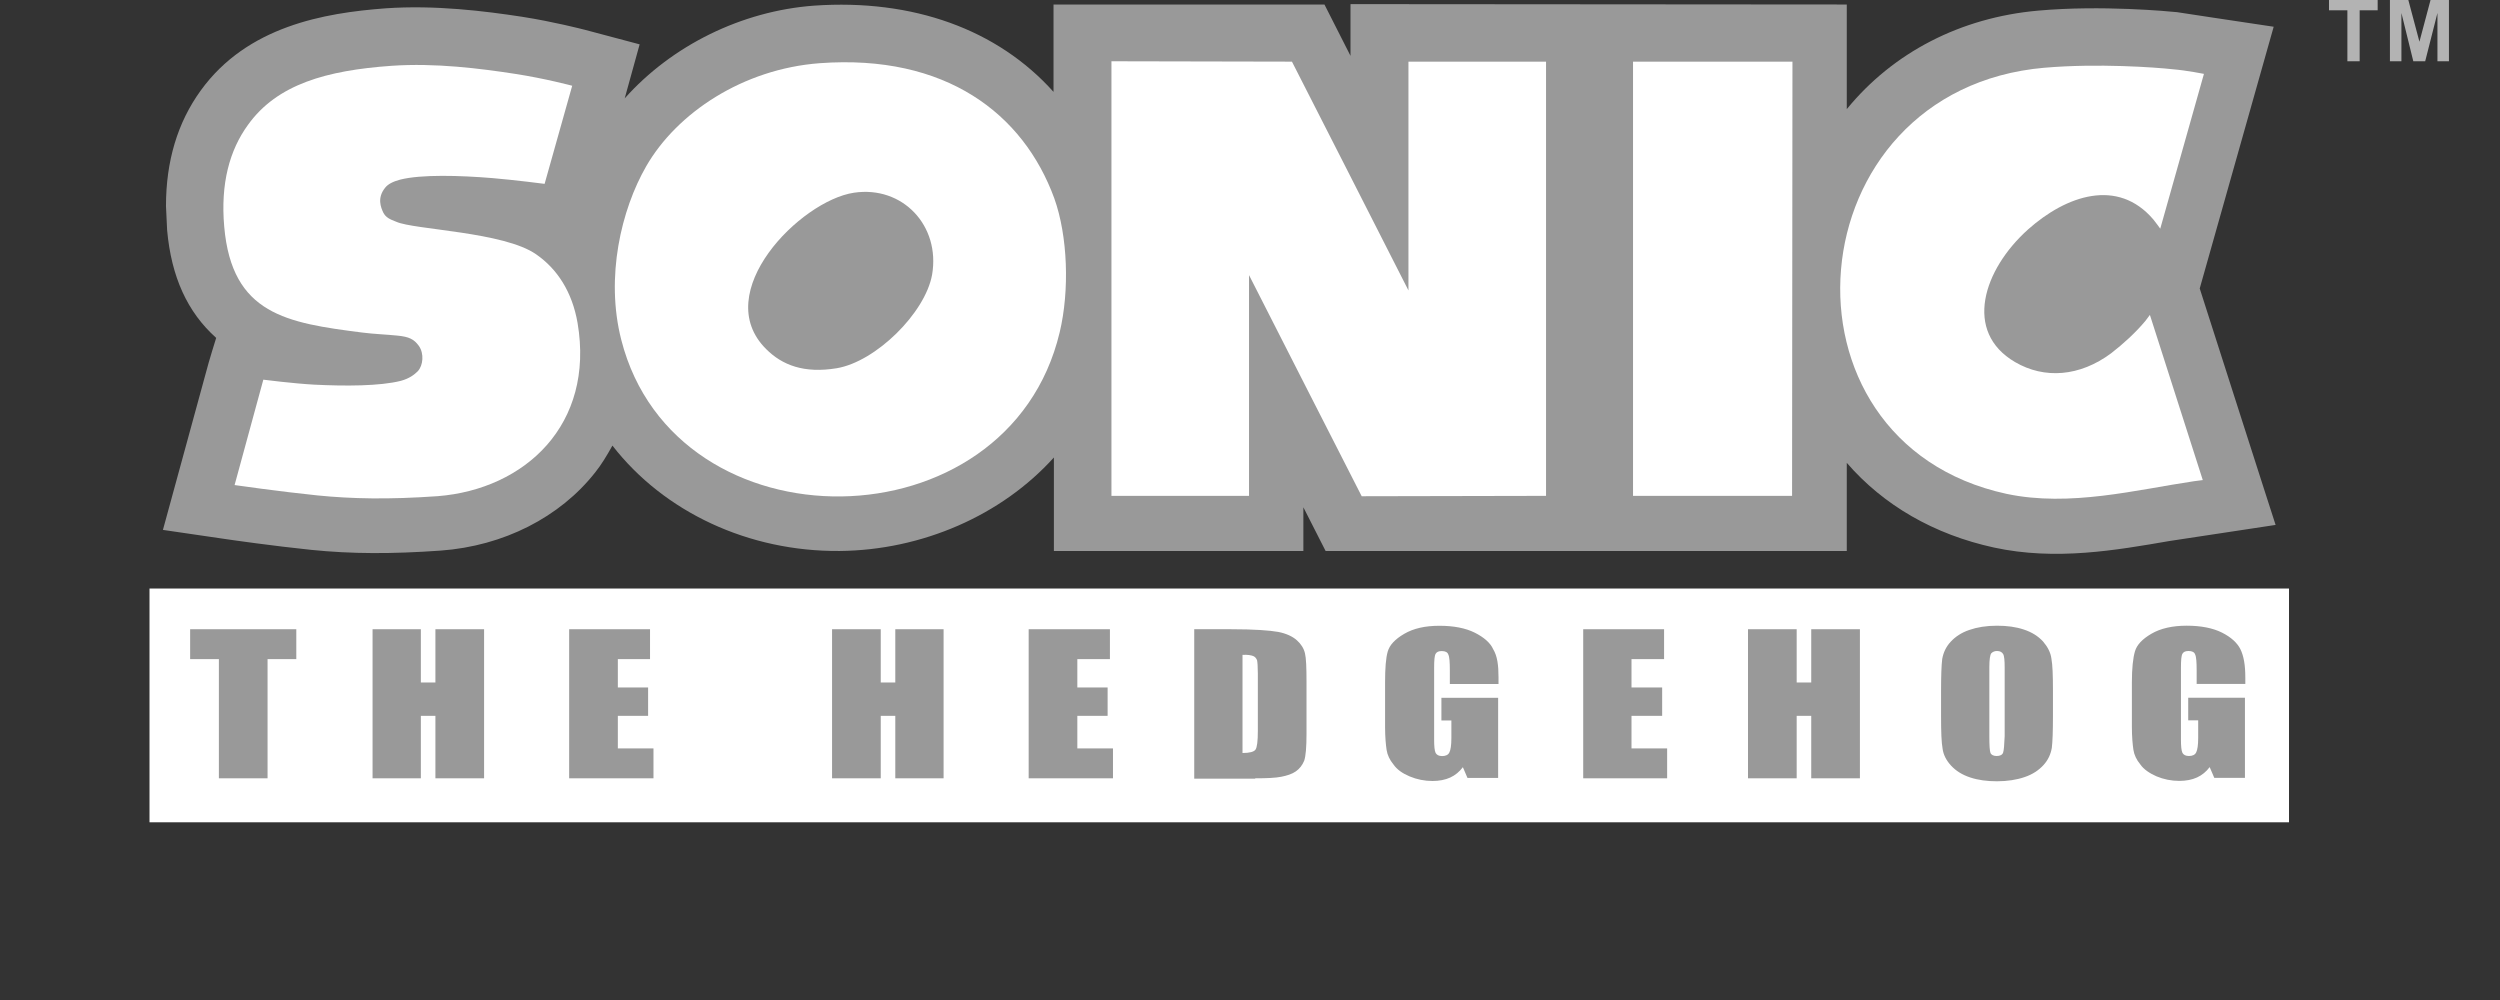 <?xml version="1.0" encoding="UTF-8" standalone="no"?>
<!-- Created with Inkscape (http://www.inkscape.org/) -->

<svg
   xmlns:dc="http://purl.org/dc/elements/1.1/"
   xmlns:cc="http://creativecommons.org/ns#"
   xmlns:rdf="http://www.w3.org/1999/02/22-rdf-syntax-ns#"
   xmlns:svg="http://www.w3.org/2000/svg"
   xmlns="http://www.w3.org/2000/svg"
   xmlns:sodipodi="http://sodipodi.sourceforge.net/DTD/sodipodi-0.dtd"
   xmlns:inkscape="http://www.inkscape.org/namespaces/inkscape"
   version="1.1"
   id="svg2"
   xml:space="preserve"
   width="500"
   height="200"
   viewBox="0 0 500 200"
   sodipodi:docname="sonic_.svg"
   inkscape:version="0.92.5 (2060ec1f9f, 2020-04-08)"><rect x="0" y="0" width="500" height="200" fill="#333333" stroke="none"/><defs
     id="defs6"><clipPath
   clipPathUnits="userSpaceOnUse"
   id="clipPath18"><path
     d="M 0,396.85 H 595.28 V 0 H 0 Z"
     id="path16"
     inkscape:connector-curvature="0" /></clipPath><clipPath
   clipPathUnits="userSpaceOnUse"
   id="clipPath34"><path
     d="m 175.135,266.175 c 0,0 -9.999,-16.667 -40.167,-28 v 0 l -4.916,-12.75 -5.334,0.083 c 0,0 -5.749,-10.584 -37.416,-24.833 v 0 h 33.083 c 0,-1 -14.388,-46.875 -33.756,-65.5 v 0 c 0,0 59.756,10.5 77.006,85.249 v 0 l 5.5,16.001 h 38 l 19.25,29.75 z"
     id="path32"
     inkscape:connector-curvature="0" /></clipPath><linearGradient
   x1="0"
   y1="0"
   x2="1"
   y2="0"
   gradientUnits="userSpaceOnUse"
   gradientTransform="matrix(91.664,158.766,158.766,-91.664,96.747,129.333)"
   spreadMethod="pad"
   id="linearGradient50"><stop
     style="stop-opacity:1;stop-color:#295da9"
     offset="0"
     id="stop40" /><stop
     style="stop-opacity:1;stop-color:#295da9"
     offset="0.005"
     id="stop42" /><stop
     style="stop-opacity:1;stop-color:#295da9"
     offset="0.336"
     id="stop44" /><stop
     style="stop-opacity:1;stop-color:#272e65"
     offset="0.796"
     id="stop46" /><stop
     style="stop-opacity:1;stop-color:#272e65"
     offset="1"
     id="stop48" /></linearGradient><clipPath
   clipPathUnits="userSpaceOnUse"
   id="clipPath60"><path
     d="M 0,396.85 H 595.28 V 0 H 0 Z"
     id="path58"
     inkscape:connector-curvature="0" /></clipPath><clipPath
   clipPathUnits="userSpaceOnUse"
   id="clipPath72"><path
     d="m 191.189,251.41 -2.814,-6.94 7.784,-0.094 -7.316,-19.037 h 8.722 l 7.315,19.131 h 7.034 l 2.721,6.94 z"
     id="path70"
     inkscape:connector-curvature="0" /></clipPath><linearGradient
   x1="0"
   y1="0"
   x2="1"
   y2="0"
   gradientUnits="userSpaceOnUse"
   gradientTransform="matrix(-1.1e-6,-26.071,-26.071,1.1e-6,201.505,251.41)"
   spreadMethod="pad"
   id="linearGradient86"><stop
     style="stop-opacity:1;stop-color:#e6342a"
     offset="0"
     id="stop78" /><stop
     style="stop-opacity:1;stop-color:#e6342a"
     offset="0.01"
     id="stop80" /><stop
     style="stop-opacity:1;stop-color:#f9b233"
     offset="0.99"
     id="stop82" /><stop
     style="stop-opacity:1;stop-color:#f9b233"
     offset="1"
     id="stop84" /></linearGradient><clipPath
   clipPathUnits="userSpaceOnUse"
   id="clipPath96"><path
     d="m 239.206,251.41 c -0.281,0 -3.844,-9.471 -3.844,-9.471 v 0 h -10.599 l 3.095,9.471 h -8.44 l -9.754,-26.071 h 8.536 l 3.749,9.66 h 10.973 l -3.562,-9.66 h 8.814 c 0,0 9.566,26.071 9.847,26.071 v 0 c 0.188,0 -3.667,0.001 -6.342,0.001 v 0 c -1.337,0 -2.38,0 -2.473,-0.001"
     id="path94"
     inkscape:connector-curvature="0" /></clipPath><linearGradient
   x1="0"
   y1="0"
   x2="1"
   y2="0"
   gradientUnits="userSpaceOnUse"
   gradientTransform="matrix(-1.1e-6,-26.072,-26.072,1.1e-6,228.846,251.411)"
   spreadMethod="pad"
   id="linearGradient110"><stop
     style="stop-opacity:1;stop-color:#e6342a"
     offset="0"
     id="stop102" /><stop
     style="stop-opacity:1;stop-color:#e6342a"
     offset="0.01"
     id="stop104" /><stop
     style="stop-opacity:1;stop-color:#f9b233"
     offset="0.99"
     id="stop106" /><stop
     style="stop-opacity:1;stop-color:#f9b233"
     offset="1"
     id="stop108" /></linearGradient><clipPath
   clipPathUnits="userSpaceOnUse"
   id="clipPath120"><path
     d="m 252.526,251.41 -9.755,-26.071 h 23.165 l 2.439,6.847 h -14.35 l 1.031,2.907 h 14.35 l 2.625,6.751 h -14.347 l 1.031,2.627 h 14.255 l 3.001,6.939 z"
     id="path118"
     inkscape:connector-curvature="0" /></clipPath><linearGradient
   x1="0"
   y1="0"
   x2="1"
   y2="0"
   gradientUnits="userSpaceOnUse"
   gradientTransform="matrix(-1.1e-6,-26.071,-26.071,1.1e-6,259.371,251.41)"
   spreadMethod="pad"
   id="linearGradient134"><stop
     style="stop-opacity:1;stop-color:#e6342a"
     offset="0"
     id="stop126" /><stop
     style="stop-opacity:1;stop-color:#e6342a"
     offset="0.01"
     id="stop128" /><stop
     style="stop-opacity:1;stop-color:#f9b233"
     offset="0.99"
     id="stop130" /><stop
     style="stop-opacity:1;stop-color:#f9b233"
     offset="1"
     id="stop132" /></linearGradient><clipPath
   clipPathUnits="userSpaceOnUse"
   id="clipPath144"><path
     d="m 309.733,251.41 -11.821,-10.502 h -1.026 l 3.751,10.502 h -8.628 l -9.847,-26.071 h 8.722 l 4.97,13.035 4.501,-13.035 h 8.816 l -4.596,14.068 13.504,12.003 z"
     id="path142"
     inkscape:connector-curvature="0" /></clipPath><linearGradient
   x1="0"
   y1="0"
   x2="1"
   y2="0"
   gradientUnits="userSpaceOnUse"
   gradientTransform="matrix(-1.1e-6,-26.071,-26.071,1.1e-6,300.121,251.41)"
   spreadMethod="pad"
   id="linearGradient158"><stop
     style="stop-opacity:1;stop-color:#e6342a"
     offset="0"
     id="stop150" /><stop
     style="stop-opacity:1;stop-color:#e6342a"
     offset="0.01"
     id="stop152" /><stop
     style="stop-opacity:1;stop-color:#f9b233"
     offset="0.99"
     id="stop154" /><stop
     style="stop-opacity:1;stop-color:#f9b233"
     offset="1"
     id="stop156" /></linearGradient><clipPath
   clipPathUnits="userSpaceOnUse"
   id="clipPath168"><path
     d="m 323.051,251.41 -9.845,-26.071 h 9.002 l 9.566,26.071 z"
     id="path166"
     inkscape:connector-curvature="0" /></clipPath><linearGradient
   x1="0"
   y1="0"
   x2="1"
   y2="0"
   gradientUnits="userSpaceOnUse"
   gradientTransform="matrix(-1.1e-6,-26.071,-26.071,1.1e-6,322.49,251.41)"
   spreadMethod="pad"
   id="linearGradient182"><stop
     style="stop-opacity:1;stop-color:#e6342a"
     offset="0"
     id="stop174" /><stop
     style="stop-opacity:1;stop-color:#e6342a"
     offset="0.01"
     id="stop176" /><stop
     style="stop-opacity:1;stop-color:#f9b233"
     offset="0.99"
     id="stop178" /><stop
     style="stop-opacity:1;stop-color:#f9b233"
     offset="1"
     id="stop180" /></linearGradient><clipPath
   clipPathUnits="userSpaceOnUse"
   id="clipPath192"><path
     d="m 360.689,251.421 c -2.012,-0.027 -3.922,-0.054 -3.965,-0.011 v 0 c -0.095,0.093 -4.877,-13.036 -4.877,-13.036 v 0 l -7.409,13.036 h -7.691 l -10.035,-26.071 h 8.629 l 5.346,13.881 8.064,-13.881 h 6.848 c 0,0 9.611,25.931 9.751,26.071 v 0 c 0.034,0.034 -0.447,0.046 -1.197,0.046 v 0 c -0.906,0 -2.205,-0.017 -3.464,-0.035"
     id="path190"
     inkscape:connector-curvature="0" /></clipPath><linearGradient
   x1="0"
   y1="0"
   x2="1"
   y2="0"
   gradientUnits="userSpaceOnUse"
   gradientTransform="matrix(-1.1e-6,-26.117,-26.117,1.1e-6,346.032,251.456)"
   spreadMethod="pad"
   id="linearGradient206"><stop
     style="stop-opacity:1;stop-color:#e6342a"
     offset="0"
     id="stop198" /><stop
     style="stop-opacity:1;stop-color:#e6342a"
     offset="0.01"
     id="stop200" /><stop
     style="stop-opacity:1;stop-color:#f9b233"
     offset="0.99"
     id="stop202" /><stop
     style="stop-opacity:1;stop-color:#f9b233"
     offset="1"
     id="stop204" /></linearGradient><clipPath
   clipPathUnits="userSpaceOnUse"
   id="clipPath216"><path
     d="m 372.73,249.739 c -1.891,-1.032 -3.723,-2.258 -5.258,-3.774 v 0 c -3.106,-3.063 -5.965,-7.91 -4.909,-12.448 v 0 c 0.541,-2.327 2.196,-4.237 4.119,-5.588 v 0 c 1.501,-1.053 3.24,-1.746 5.034,-2.102 v 0 c 4.794,-0.949 9.897,-0.488 14.759,-0.488 v 0 l 6.176,16.891 c 0,0 -9.992,-0.182 -9.931,0 v 0 c 0.06,0.181 -5.994,-6.965 -5.994,-6.965 v 0 h 4.48 l -1.211,-2.725 c -11.445,-0.787 -8.237,6.238 -8.237,6.238 v 0 c 3.27,6.783 9.206,6.056 9.206,6.056 v 0 h 8.539 l 5.929,6.616 c -0.543,-0.027 -8.169,0.006 -8.169,0.006 v 0 c -1.35,0.099 -2.595,0.142 -3.742,0.142 v 0 c -7.551,0 -10.791,-1.859 -10.791,-1.859 m 22.702,1.711 c 0.038,0.002 0.042,0.004 0.006,0.006 v 0 z"
     id="path214"
     inkscape:connector-curvature="0" /></clipPath><linearGradient
   x1="0"
   y1="0"
   x2="1"
   y2="0"
   gradientUnits="userSpaceOnUse"
   gradientTransform="matrix(-1.2e-6,-26.371,-26.371,1.2e-6,378.901,251.598)"
   spreadMethod="pad"
   id="linearGradient230"><stop
     style="stop-opacity:1;stop-color:#e6342a"
     offset="0"
     id="stop222" /><stop
     style="stop-opacity:1;stop-color:#e6342a"
     offset="0.01"
     id="stop224" /><stop
     style="stop-opacity:1;stop-color:#f9b233"
     offset="0.99"
     id="stop226" /><stop
     style="stop-opacity:1;stop-color:#f9b233"
     offset="1"
     id="stop228" /></linearGradient><clipPath
   clipPathUnits="userSpaceOnUse"
   id="clipPath240"><path
     d="m 413.146,249.066 c -8.706,-5.017 -13.081,-13.743 -9.766,-19.49 v 0 c 3.308,-5.75 13.056,-6.348 21.767,-1.331 v 0 c 8.703,5.016 13.075,13.744 9.762,19.493 v 0 c -1.802,3.131 -5.512,4.733 -9.925,4.733 v 0 c -3.69,0.001 -7.871,-1.12 -11.838,-3.405 m 0.202,-14.591 c -1.597,2.203 -0.335,5.842 2.815,8.126 v 0 c 3.154,2.285 7.006,2.35 8.602,0.146 v 0 c 1.597,-2.204 0.336,-5.843 -2.814,-8.127 v 0 c -1.614,-1.169 -3.411,-1.757 -4.995,-1.757 v 0 c -1.511,0 -2.828,0.535 -3.608,1.612"
     id="path238"
     inkscape:connector-curvature="0" /></clipPath><linearGradient
   x1="0"
   y1="0"
   x2="1"
   y2="0"
   gradientUnits="userSpaceOnUse"
   gradientTransform="matrix(-1.2e-6,-27.631,-27.631,1.2e-6,419.145,252.471)"
   spreadMethod="pad"
   id="linearGradient254"><stop
     style="stop-opacity:1;stop-color:#e6342a"
     offset="0"
     id="stop246" /><stop
     style="stop-opacity:1;stop-color:#e6342a"
     offset="0.01"
     id="stop248" /><stop
     style="stop-opacity:1;stop-color:#f9b233"
     offset="0.99"
     id="stop250" /><stop
     style="stop-opacity:1;stop-color:#f9b233"
     offset="1"
     id="stop252" /></linearGradient><clipPath
   clipPathUnits="userSpaceOnUse"
   id="clipPath264"><path
     d="m 442.66,251.599 -9.989,-25.957 h 8.994 l 3.447,9.871 h 13.844 l 2.687,6.835 h -13.552 l 0.877,2.627 h 13.902 l 2.57,6.624 z"
     id="path262"
     inkscape:connector-curvature="0" /></clipPath><linearGradient
   x1="0"
   y1="0"
   x2="1"
   y2="0"
   gradientUnits="userSpaceOnUse"
   gradientTransform="matrix(-1.1e-6,-25.957,-25.957,1.1e-6,449.056,251.599)"
   spreadMethod="pad"
   id="linearGradient278"><stop
     style="stop-opacity:1;stop-color:#e6342a"
     offset="0"
     id="stop270" /><stop
     style="stop-opacity:1;stop-color:#e6342a"
     offset="0.01"
     id="stop272" /><stop
     style="stop-opacity:1;stop-color:#f9b233"
     offset="0.99"
     id="stop274" /><stop
     style="stop-opacity:1;stop-color:#f9b233"
     offset="1"
     id="stop276" /></linearGradient><clipPath
   clipPathUnits="userSpaceOnUse"
   id="clipPath288"><path
     d="M 0,396.85 H 595.28 V 0 H 0 Z"
     id="path286"
     inkscape:connector-curvature="0" /></clipPath><clipPath
   clipPathUnits="userSpaceOnUse"
   id="clipPath332"><path
     d="m 191.189,251.41 -2.814,-6.94 7.784,-0.094 -7.316,-19.037 h 8.722 l 7.315,19.131 h 7.034 l 2.721,6.94 z"
     id="path330"
     inkscape:connector-curvature="0" /></clipPath><linearGradient
   x1="0"
   y1="0"
   x2="1"
   y2="0"
   gradientUnits="userSpaceOnUse"
   gradientTransform="matrix(-1.1e-6,-26.071,-26.071,1.1e-6,201.505,251.41)"
   spreadMethod="pad"
   id="linearGradient346"><stop
     style="stop-opacity:1;stop-color:#e6342a"
     offset="0"
     id="stop338" /><stop
     style="stop-opacity:1;stop-color:#e6342a"
     offset="0.01"
     id="stop340" /><stop
     style="stop-opacity:1;stop-color:#f9b233"
     offset="0.99"
     id="stop342" /><stop
     style="stop-opacity:1;stop-color:#f9b233"
     offset="1"
     id="stop344" /></linearGradient><clipPath
   clipPathUnits="userSpaceOnUse"
   id="clipPath356"><path
     d="m 239.206,251.41 c -0.281,0 -3.844,-9.471 -3.844,-9.471 v 0 h -10.599 l 3.095,9.471 h -8.44 l -9.754,-26.071 h 8.536 l 3.749,9.66 h 10.973 l -3.562,-9.66 h 8.814 c 0,0 9.566,26.071 9.847,26.071 v 0 c 0.188,0 -3.667,0.001 -6.342,0.001 v 0 c -1.337,0 -2.38,0 -2.473,-0.001"
     id="path354"
     inkscape:connector-curvature="0" /></clipPath><linearGradient
   x1="0"
   y1="0"
   x2="1"
   y2="0"
   gradientUnits="userSpaceOnUse"
   gradientTransform="matrix(-1.1e-6,-26.072,-26.072,1.1e-6,228.846,251.411)"
   spreadMethod="pad"
   id="linearGradient370"><stop
     style="stop-opacity:1;stop-color:#e6342a"
     offset="0"
     id="stop362" /><stop
     style="stop-opacity:1;stop-color:#e6342a"
     offset="0.01"
     id="stop364" /><stop
     style="stop-opacity:1;stop-color:#f9b233"
     offset="0.99"
     id="stop366" /><stop
     style="stop-opacity:1;stop-color:#f9b233"
     offset="1"
     id="stop368" /></linearGradient><clipPath
   clipPathUnits="userSpaceOnUse"
   id="clipPath380"><path
     d="m 252.526,251.41 -9.755,-26.071 h 23.165 l 2.439,6.847 h -14.35 l 1.031,2.907 h 14.35 l 2.625,6.751 h -14.347 l 1.031,2.627 h 14.255 l 3.001,6.939 z"
     id="path378"
     inkscape:connector-curvature="0" /></clipPath><linearGradient
   x1="0"
   y1="0"
   x2="1"
   y2="0"
   gradientUnits="userSpaceOnUse"
   gradientTransform="matrix(-1.1e-6,-26.071,-26.071,1.1e-6,259.371,251.41)"
   spreadMethod="pad"
   id="linearGradient394"><stop
     style="stop-opacity:1;stop-color:#e6342a"
     offset="0"
     id="stop386" /><stop
     style="stop-opacity:1;stop-color:#e6342a"
     offset="0.01"
     id="stop388" /><stop
     style="stop-opacity:1;stop-color:#f9b233"
     offset="0.99"
     id="stop390" /><stop
     style="stop-opacity:1;stop-color:#f9b233"
     offset="1"
     id="stop392" /></linearGradient><clipPath
   clipPathUnits="userSpaceOnUse"
   id="clipPath404"><path
     d="m 309.733,251.41 -11.821,-10.502 h -1.026 l 3.751,10.502 h -8.628 l -9.847,-26.071 h 8.722 l 4.97,13.035 4.501,-13.035 h 8.816 l -4.596,14.068 13.504,12.003 z"
     id="path402"
     inkscape:connector-curvature="0" /></clipPath><linearGradient
   x1="0"
   y1="0"
   x2="1"
   y2="0"
   gradientUnits="userSpaceOnUse"
   gradientTransform="matrix(-1.1e-6,-26.071,-26.071,1.1e-6,300.121,251.41)"
   spreadMethod="pad"
   id="linearGradient418"><stop
     style="stop-opacity:1;stop-color:#e6342a"
     offset="0"
     id="stop410" /><stop
     style="stop-opacity:1;stop-color:#e6342a"
     offset="0.01"
     id="stop412" /><stop
     style="stop-opacity:1;stop-color:#f9b233"
     offset="0.99"
     id="stop414" /><stop
     style="stop-opacity:1;stop-color:#f9b233"
     offset="1"
     id="stop416" /></linearGradient><clipPath
   clipPathUnits="userSpaceOnUse"
   id="clipPath428"><path
     d="m 323.051,251.41 -9.845,-26.071 h 9.002 l 9.566,26.071 z"
     id="path426"
     inkscape:connector-curvature="0" /></clipPath><linearGradient
   x1="0"
   y1="0"
   x2="1"
   y2="0"
   gradientUnits="userSpaceOnUse"
   gradientTransform="matrix(-1.1e-6,-26.071,-26.071,1.1e-6,322.49,251.41)"
   spreadMethod="pad"
   id="linearGradient442"><stop
     style="stop-opacity:1;stop-color:#e6342a"
     offset="0"
     id="stop434" /><stop
     style="stop-opacity:1;stop-color:#e6342a"
     offset="0.01"
     id="stop436" /><stop
     style="stop-opacity:1;stop-color:#f9b233"
     offset="0.99"
     id="stop438" /><stop
     style="stop-opacity:1;stop-color:#f9b233"
     offset="1"
     id="stop440" /></linearGradient><clipPath
   clipPathUnits="userSpaceOnUse"
   id="clipPath452"><path
     d="m 360.689,251.421 c -2.012,-0.027 -3.922,-0.054 -3.965,-0.011 v 0 c -0.095,0.093 -4.877,-13.036 -4.877,-13.036 v 0 l -7.409,13.036 h -7.691 l -10.035,-26.071 h 8.629 l 5.346,13.881 8.064,-13.881 h 6.848 c 0,0 9.611,25.931 9.751,26.071 v 0 c 0.034,0.034 -0.447,0.046 -1.197,0.046 v 0 c -0.906,0 -2.205,-0.017 -3.464,-0.035"
     id="path450"
     inkscape:connector-curvature="0" /></clipPath><linearGradient
   x1="0"
   y1="0"
   x2="1"
   y2="0"
   gradientUnits="userSpaceOnUse"
   gradientTransform="matrix(-1.1e-6,-26.117,-26.117,1.1e-6,346.032,251.456)"
   spreadMethod="pad"
   id="linearGradient466"><stop
     style="stop-opacity:1;stop-color:#e6342a"
     offset="0"
     id="stop458" /><stop
     style="stop-opacity:1;stop-color:#e6342a"
     offset="0.01"
     id="stop460" /><stop
     style="stop-opacity:1;stop-color:#f9b233"
     offset="0.99"
     id="stop462" /><stop
     style="stop-opacity:1;stop-color:#f9b233"
     offset="1"
     id="stop464" /></linearGradient><clipPath
   clipPathUnits="userSpaceOnUse"
   id="clipPath476"><path
     d="m 372.73,249.739 c -1.891,-1.032 -3.723,-2.258 -5.258,-3.774 v 0 c -3.106,-3.063 -5.965,-7.91 -4.909,-12.448 v 0 c 0.541,-2.327 2.196,-4.237 4.119,-5.588 v 0 c 1.501,-1.053 3.24,-1.746 5.034,-2.102 v 0 c 4.794,-0.949 9.897,-0.488 14.759,-0.488 v 0 l 6.176,16.891 c 0,0 -9.992,-0.182 -9.931,0 v 0 c 0.06,0.181 -5.994,-6.965 -5.994,-6.965 v 0 h 4.48 l -1.211,-2.725 c -11.445,-0.787 -8.237,6.238 -8.237,6.238 v 0 c 3.27,6.783 9.206,6.056 9.206,6.056 v 0 h 8.539 l 5.929,6.616 c -0.543,-0.027 -8.169,0.006 -8.169,0.006 v 0 c -1.35,0.099 -2.595,0.142 -3.742,0.142 v 0 c -7.551,0 -10.791,-1.859 -10.791,-1.859 m 22.702,1.711 c 0.038,0.002 0.042,0.004 0.006,0.006 v 0 z"
     id="path474"
     inkscape:connector-curvature="0" /></clipPath><linearGradient
   x1="0"
   y1="0"
   x2="1"
   y2="0"
   gradientUnits="userSpaceOnUse"
   gradientTransform="matrix(-1.2e-6,-26.371,-26.371,1.2e-6,378.901,251.598)"
   spreadMethod="pad"
   id="linearGradient490"><stop
     style="stop-opacity:1;stop-color:#e6342a"
     offset="0"
     id="stop482" /><stop
     style="stop-opacity:1;stop-color:#e6342a"
     offset="0.01"
     id="stop484" /><stop
     style="stop-opacity:1;stop-color:#f9b233"
     offset="0.99"
     id="stop486" /><stop
     style="stop-opacity:1;stop-color:#f9b233"
     offset="1"
     id="stop488" /></linearGradient><clipPath
   clipPathUnits="userSpaceOnUse"
   id="clipPath500"><path
     d="m 413.146,249.066 c -8.706,-5.017 -13.081,-13.743 -9.766,-19.49 v 0 c 3.308,-5.75 13.056,-6.348 21.767,-1.331 v 0 c 8.703,5.016 13.075,13.744 9.762,19.493 v 0 c -1.802,3.131 -5.512,4.733 -9.925,4.733 v 0 c -3.69,0.001 -7.871,-1.12 -11.838,-3.405 m 0.202,-14.591 c -1.597,2.203 -0.335,5.842 2.815,8.126 v 0 c 3.154,2.285 7.006,2.35 8.602,0.146 v 0 c 1.597,-2.204 0.336,-5.843 -2.814,-8.127 v 0 c -1.614,-1.169 -3.411,-1.757 -4.995,-1.757 v 0 c -1.511,0 -2.828,0.535 -3.608,1.612"
     id="path498"
     inkscape:connector-curvature="0" /></clipPath><linearGradient
   x1="0"
   y1="0"
   x2="1"
   y2="0"
   gradientUnits="userSpaceOnUse"
   gradientTransform="matrix(-1.2e-6,-27.631,-27.631,1.2e-6,419.145,252.471)"
   spreadMethod="pad"
   id="linearGradient514"><stop
     style="stop-opacity:1;stop-color:#e6342a"
     offset="0"
     id="stop506" /><stop
     style="stop-opacity:1;stop-color:#e6342a"
     offset="0.01"
     id="stop508" /><stop
     style="stop-opacity:1;stop-color:#f9b233"
     offset="0.99"
     id="stop510" /><stop
     style="stop-opacity:1;stop-color:#f9b233"
     offset="1"
     id="stop512" /></linearGradient><clipPath
   clipPathUnits="userSpaceOnUse"
   id="clipPath524"><path
     d="m 442.66,251.599 -9.989,-25.957 h 8.994 l 3.447,9.871 h 13.844 l 2.687,6.835 h -13.552 l 0.877,2.627 h 13.902 l 2.57,6.624 z"
     id="path522"
     inkscape:connector-curvature="0" /></clipPath><linearGradient
   x1="0"
   y1="0"
   x2="1"
   y2="0"
   gradientUnits="userSpaceOnUse"
   gradientTransform="matrix(-1.1e-6,-25.957,-25.957,1.1e-6,449.056,251.599)"
   spreadMethod="pad"
   id="linearGradient538"><stop
     style="stop-opacity:1;stop-color:#e6342a"
     offset="0"
     id="stop530" /><stop
     style="stop-opacity:1;stop-color:#e6342a"
     offset="0.01"
     id="stop532" /><stop
     style="stop-opacity:1;stop-color:#f9b233"
     offset="0.99"
     id="stop534" /><stop
     style="stop-opacity:1;stop-color:#f9b233"
     offset="1"
     id="stop536" /></linearGradient><clipPath
   clipPathUnits="userSpaceOnUse"
   id="clipPath548"><path
     d="M 0,396.85 H 595.28 V 0 H 0 Z"
     id="path546"
     inkscape:connector-curvature="0" /></clipPath><clipPath
   clipPathUnits="userSpaceOnUse"
   id="clipPath588"><path
     d="m 148.96,216.082 -22.375,-59.125 h 16.25 l 9.125,24.25 h 21 l 5.25,14.375 h -20.625 l 2.625,6.625 h 20.375 l 4.875,13.875 z"
     id="path586"
     inkscape:connector-curvature="0" /></clipPath><linearGradient
   x1="0"
   y1="0"
   x2="1"
   y2="0"
   gradientUnits="userSpaceOnUse"
   gradientTransform="matrix(-2.6e-6,-59.125,-59.125,2.6e-6,156.022,216.082)"
   spreadMethod="pad"
   id="linearGradient602"><stop
     style="stop-opacity:1;stop-color:#ea5b0b"
     offset="0"
     id="stop594" /><stop
     style="stop-opacity:1;stop-color:#fcea12"
     offset="0.486"
     id="stop596" /><stop
     style="stop-opacity:1;stop-color:#fcea12"
     offset="0.99"
     id="stop598" /><stop
     style="stop-opacity:1;stop-color:#fcea12"
     offset="1"
     id="stop600" /></linearGradient><clipPath
   clipPathUnits="userSpaceOnUse"
   id="clipPath612"><path
     d="m 194.085,216.082 -23.25,-59.125 h 16.5 l 22.875,59.125 z"
     id="path610"
     inkscape:connector-curvature="0" /></clipPath><linearGradient
   x1="0"
   y1="0"
   x2="1"
   y2="0"
   gradientUnits="userSpaceOnUse"
   gradientTransform="matrix(-2.6e-6,-59.125,-59.125,2.6e-6,190.522,216.082)"
   spreadMethod="pad"
   id="linearGradient626"><stop
     style="stop-opacity:1;stop-color:#ea5b0b"
     offset="0"
     id="stop618" /><stop
     style="stop-opacity:1;stop-color:#fcea12"
     offset="0.486"
     id="stop620" /><stop
     style="stop-opacity:1;stop-color:#fcea12"
     offset="0.99"
     id="stop622" /><stop
     style="stop-opacity:1;stop-color:#fcea12"
     offset="1"
     id="stop624" /></linearGradient><clipPath
   clipPathUnits="userSpaceOnUse"
   id="clipPath636"><path
     d="m 241.085,216.082 c -4.824,-0.195 -10.177,-1.072 -14.635,-2.97 v 0 c -6.127,-2.608 -12.083,-7.142 -15.815,-12.678 v 0 c -3.477,-5.157 -6.548,-10.403 -7.111,-16.805 v 0 c -0.247,-2.816 -0.388,-5.62 0.003,-8.43 v 0 c 0.651,-4.683 2.12,-9.931 5.647,-13.273 v 0 c 2.449,-2.317 6.604,-4.969 10.136,-4.969 v 0 h 21.326 l 13.074,34.375 -19,0.125 -11.75,-14.5 h 8.75 l -2.5,-5.75 c -6.924,-0.537 -10.308,5.512 -9.954,11.716 v 0 c 0.169,2.97 1.818,6.758 3.329,9.282 v 0 c 2.778,4.644 7.625,7.383 12.726,8.785 v 0 c 2.477,0.681 5.029,1.039 7.594,1.151 v 0 c 1.278,0.054 2.557,0.047 3.835,0.007 v 0 c 0.497,-0.015 3.6,-0.496 3.845,-0.191 v 0 c 0.007,0.01 11.375,14.125 11.375,14.125 v 0 z"
     id="path634"
     inkscape:connector-curvature="0" /></clipPath><linearGradient
   x1="0"
   y1="0"
   x2="1"
   y2="0"
   gradientUnits="userSpaceOnUse"
   gradientTransform="matrix(-2.6e-6,-59.125,-59.125,2.6e-6,232.622,216.082)"
   spreadMethod="pad"
   id="linearGradient650"><stop
     style="stop-opacity:1;stop-color:#ea5b0b"
     offset="0"
     id="stop642" /><stop
     style="stop-opacity:1;stop-color:#fcea12"
     offset="0.486"
     id="stop644" /><stop
     style="stop-opacity:1;stop-color:#fcea12"
     offset="0.99"
     id="stop646" /><stop
     style="stop-opacity:1;stop-color:#fcea12"
     offset="1"
     id="stop648" /></linearGradient><clipPath
   clipPathUnits="userSpaceOnUse"
   id="clipPath660"><path
     d="m 301.084,216.082 -8.499,-20.625 h -14.75 l 8.125,20.625 h -16.25 l -23.25,-59.125 h 16.75 l 9.5,24.5 14.25,-0.125 -8.875,-24.375 h 16.5 l 22.499,59.125 z"
     id="path658"
     inkscape:connector-curvature="0" /></clipPath><linearGradient
   x1="0"
   y1="0"
   x2="1"
   y2="0"
   gradientUnits="userSpaceOnUse"
   gradientTransform="matrix(-2.6e-6,-59.125,-59.125,2.6e-6,281.772,216.082)"
   spreadMethod="pad"
   id="linearGradient674"><stop
     style="stop-opacity:1;stop-color:#ea5b0b"
     offset="0"
     id="stop666" /><stop
     style="stop-opacity:1;stop-color:#fcea12"
     offset="0.486"
     id="stop668" /><stop
     style="stop-opacity:1;stop-color:#fcea12"
     offset="0.99"
     id="stop670" /><stop
     style="stop-opacity:1;stop-color:#fcea12"
     offset="1"
     id="stop672" /></linearGradient><clipPath
   clipPathUnits="userSpaceOnUse"
   id="clipPath684"><path
     d="m 322.959,216.082 -5.25,-13.625 h 12.375 l -17.125,-45.5 h 16.375 l 17.5,45.5 h 11.5 l 5.375,13.625 z"
     id="path682"
     inkscape:connector-curvature="0" /></clipPath><linearGradient
   x1="0"
   y1="0"
   x2="1"
   y2="0"
   gradientUnits="userSpaceOnUse"
   gradientTransform="matrix(-2.6e-6,-59.125,-59.125,2.6e-6,338.334,216.082)"
   spreadMethod="pad"
   id="linearGradient698"><stop
     style="stop-opacity:1;stop-color:#ea5b0b"
     offset="0"
     id="stop690" /><stop
     style="stop-opacity:1;stop-color:#fcea12"
     offset="0.486"
     id="stop692" /><stop
     style="stop-opacity:1;stop-color:#fcea12"
     offset="0.99"
     id="stop694" /><stop
     style="stop-opacity:1;stop-color:#fcea12"
     offset="1"
     id="stop696" /></linearGradient><clipPath
   clipPathUnits="userSpaceOnUse"
   id="clipPath708"><path
     d="m 370.604,216.082 -22.299,-59.125 h 40.726 l 4.928,14.469 h -24.293 l 4.108,9.975 h 22.181 l 5.047,14.084 h -21.83 l 2.699,7.16 h 22.533 l 5.047,13.437 z"
     id="path706"
     inkscape:connector-curvature="0" /></clipPath><linearGradient
   x1="0"
   y1="0"
   x2="1"
   y2="0"
   gradientUnits="userSpaceOnUse"
   gradientTransform="matrix(-2.6e-6,-59.125,-59.125,2.6e-6,378.878,216.082)"
   spreadMethod="pad"
   id="linearGradient722"><stop
     style="stop-opacity:1;stop-color:#ea5b0b"
     offset="0"
     id="stop714" /><stop
     style="stop-opacity:1;stop-color:#fcea12"
     offset="0.486"
     id="stop716" /><stop
     style="stop-opacity:1;stop-color:#fcea12"
     offset="0.99"
     id="stop718" /><stop
     style="stop-opacity:1;stop-color:#fcea12"
     offset="1"
     id="stop720" /></linearGradient><clipPath
   clipPathUnits="userSpaceOnUse"
   id="clipPath732"><path
     d="m 417.084,216.082 -22.25,-59.125 h 16.25 l 9.375,24.125 2.5,-24.125 h 16.125 l -1.875,25.875 c 12.375,9.875 13.375,21 13.375,21 v 0 c 1.25,11.5 -5.875,12.25 -5.875,12.25 v 0 z m 7.084,-24.875 c 0,0.001 5.916,15.166 5.916,15.166 v 0 h 3.918 c 0.594,0 1.256,-1.117 1.498,-1.518 v 0 c 0.699,-1.16 0.871,-2.404 0.611,-3.725 v 0 c -0.588,-2.97 -2.081,-5.862 -4.378,-7.862 v 0 c -0.923,-0.804 -1.975,-1.438 -3.155,-1.78 v 0 c -0.416,-0.122 -3.917,-0.284 -4.363,-0.284 v 0 c -0.031,0 -0.047,0.001 -0.047,0.003"
     id="path730"
     inkscape:connector-curvature="0" /></clipPath><linearGradient
   x1="0"
   y1="0"
   x2="1"
   y2="0"
   gradientUnits="userSpaceOnUse"
   gradientTransform="matrix(-2.6e-6,-59.125,-59.125,2.6e-6,422.783,216.082)"
   spreadMethod="pad"
   id="linearGradient746"><stop
     style="stop-opacity:1;stop-color:#ea5b0b"
     offset="0"
     id="stop738" /><stop
     style="stop-opacity:1;stop-color:#fcea12"
     offset="0.486"
     id="stop740" /><stop
     style="stop-opacity:1;stop-color:#fcea12"
     offset="0.99"
     id="stop742" /><stop
     style="stop-opacity:1;stop-color:#fcea12"
     offset="1"
     id="stop744" /></linearGradient><clipPath
   clipPathUnits="userSpaceOnUse"
   id="clipPath756"><path
     d="m 474.496,215.932 c -1.789,-0.625 -3.612,-1.411 -5.261,-2.348 v 0 c -3.093,-1.756 -6.069,-3.848 -8.342,-6.616 v 0 c -0.995,-1.209 -1.926,-2.552 -2.678,-3.928 v 0 c -1.946,-3.556 -3.424,-7.574 -2.031,-11.582 v 0 c 1.392,-4.004 4.962,-7.476 8.525,-9.626 v 0 c 0,0 7.668,-4.334 6.625,-7.125 v 0 c 0,0 -4.748,-9.792 -23.5,1.125 v 0 c 0,0 -5.998,-14.998 -6,-15 v 0 c -0.24,-0.602 7.772,-3.207 8.174,-3.31 v 0 c 6.6,-1.7 13.812,-1.44 20.23,0.884 v 0 c 4.994,1.806 9.631,4.746 13.141,8.751 v 0 c 1,1.141 1.888,2.381 2.668,3.682 v 0 c 2.523,4.205 4.381,9.526 1.883,14.184 v 0 c -2.157,4.02 -6.723,6.056 -10.379,8.452 v 0 c -2.227,1.46 -7.9,3.987 -5.443,7.533 v 0 c 0.562,0.812 1.617,1.536 2.529,1.896 v 0 c 1.023,0.404 2.246,0.674 3.351,0.687 v 0 c 1.848,0.02 3.826,-0.386 5.596,-0.884 v 0 c 0,0 5.687,-2.562 8.75,-7.5 v 0 c 0,0 5.998,16.744 6,16.75 v 0 c 0.25,0.702 -3.582,2.373 -4.072,2.607 v 0 c -3.717,1.774 -7.695,2.736 -11.694,2.736 v 0 c -2.706,10e-4 -5.42,-0.44 -8.072,-1.368"
     id="path754"
     inkscape:connector-curvature="0" /></clipPath><linearGradient
   x1="0"
   y1="0"
   x2="1"
   y2="0"
   gradientUnits="userSpaceOnUse"
   gradientTransform="matrix(-2.7e-6,-60.877,-60.877,2.7e-6,470.088,217.3)"
   spreadMethod="pad"
   id="linearGradient770"><stop
     style="stop-opacity:1;stop-color:#ea5b0b"
     offset="0"
     id="stop762" /><stop
     style="stop-opacity:1;stop-color:#fcea12"
     offset="0.486"
     id="stop764" /><stop
     style="stop-opacity:1;stop-color:#fcea12"
     offset="0.99"
     id="stop766" /><stop
     style="stop-opacity:1;stop-color:#fcea12"
     offset="1"
     id="stop768" /></linearGradient>
	
	
	
	
	
</defs><sodipodi:namedview
     pagecolor="#ffffff"
     bordercolor="#666666"
     borderopacity="1"
     objecttolerance="10"
     gridtolerance="10"
     guidetolerance="10"
     inkscape:pageopacity="0"
     inkscape:pageshadow="2"
     inkscape:window-width="1366"
     inkscape:window-height="740"
     id="namedview4"
     showgrid="false"
     inkscape:pagecheckerboard="true"
     inkscape:zoom="1.3797804"
     inkscape:cx="273.81952"
     inkscape:cy="50.193576"
     inkscape:window-x="0"
     inkscape:window-y="0"
     inkscape:window-maximized="1"
     inkscape:current-layer="g10" /><g
     id="g10"
     inkscape:groupmode="layer"
     inkscape:label="the-king-of-fighters-seeklogo.com"
     transform="matrix(1.333,0,0,-1.333,0,200)"><rect
       style="fill:#ffffff;stroke-width:0.575"
       x="22.432"
       y="-61.736"
       class="st0"
       width="321.005"
       height="35.073"
       id="rect2986"
       transform="scale(1,-1)" /><polygon
       style="fill:#999999"
       class="st1"
       points="37.3,390.6 37.3,382.8 65,382.8 65,390.6 57.5,390.6 57.5,421.7 44.8,421.7 44.8,390.6 "
       id="polygon2988"
       transform="matrix(0.575,0,0,-0.575,7.081,275.74)" /><polygon
       style="fill:#999999"
       class="st1"
       points="84.9,421.7 84.9,382.8 97.5,382.8 97.5,396.7 101.3,396.7 101.3,382.8 114,382.8 114,421.7 101.3,421.7 101.3,405.4 97.5,405.4 97.5,421.7 "
       id="polygon2990"
       transform="matrix(0.575,0,0,-0.575,7.081,275.74)" /><polygon
       style="fill:#999999"
       class="st1"
       points="156.8,405.4 148.9,405.4 148.9,413.9 158.2,413.9 158.2,421.7 136.2,421.7 136.2,382.8 157.3,382.8 157.3,390.6 148.9,390.6 148.9,398 156.8,398 "
       id="polygon2992"
       transform="matrix(0.575,0,0,-0.575,7.081,275.74)" /><polygon
       style="fill:#999999"
       class="st1"
       points="204.8,421.7 204.8,382.8 217.5,382.8 217.5,396.7 221.3,396.7 221.3,382.8 233.9,382.8 233.9,421.7 221.3,421.7 221.3,405.4 217.5,405.4 217.5,421.7 "
       id="polygon2994"
       transform="matrix(0.575,0,0,-0.575,7.081,275.74)" /><polygon
       style="fill:#999999"
       class="st1"
       points="276.7,405.4 268.8,405.4 268.8,413.9 278.1,413.9 278.1,421.7 256.1,421.7 256.1,382.8 277.3,382.8 277.3,390.6 268.8,390.6 268.8,398 276.7,398 "
       id="polygon2996"
       transform="matrix(0.575,0,0,-0.575,7.081,275.74)" /><g
       id="g3002"
       transform="matrix(0.575,0,0,-0.575,7.081,275.74)"
       style="fill:#999999">
	<path
   style="fill:#999999"
   inkscape:connector-curvature="0"
   class="st1"
   d="m 315.2,421.7 c 3,0 5.3,-0.1 6.8,-0.4 1.5,-0.3 2.8,-0.7 3.8,-1.4 1,-0.7 1.7,-1.6 2.2,-2.8 0.4,-1.2 0.6,-3.5 0.6,-7 v -13.6 c 0,-3.7 -0.1,-6.2 -0.4,-7.4 -0.3,-1.3 -1,-2.4 -2.1,-3.4 -1.1,-1 -2.8,-1.8 -4.9,-2.2 -2.2,-0.4 -6.3,-0.7 -12.4,-0.7 h -9.5 v 39 h 15.9 z m -0.5,-31.9 c 0.5,0.2 0.8,0.6 1,1.1 0.1,0.5 0.2,1.6 0.2,3.4 v 15.1 c 0,2.6 -0.2,4.2 -0.6,4.8 -0.4,0.6 -1.6,0.9 -3.4,0.9 v -25.6 c 1.3,-0.1 2.3,0.1 2.8,0.3"
   id="path2998" />
	<path
   style="fill:#999999"
   inkscape:connector-curvature="0"
   class="st1"
   d="m 378.7,395.4 v 1.7 H 366 v -3.5 c 0,-2.2 -0.1,-3.6 -0.4,-4.2 -0.2,-0.6 -0.8,-0.9 -1.7,-0.9 -0.8,0 -1.3,0.2 -1.6,0.7 -0.3,0.5 -0.4,1.7 -0.4,3.7 v 18.7 c 0,1.7 0.1,2.9 0.4,3.5 0.3,0.5 0.8,0.8 1.7,0.8 0.9,0 1.6,-0.3 1.9,-1 0.3,-0.6 0.5,-1.8 0.5,-3.7 v -4.6 h -2.6 v -5.9 h 14.8 v 20.9 h -8 l -1.2,-2.8 c -0.9,1.2 -2,2.1 -3.3,2.7 -1.3,0.6 -2.9,0.9 -4.6,0.9 -2.1,0 -4.1,-0.4 -6,-1.2 -1.9,-0.8 -3.3,-1.8 -4.2,-3.1 -1,-1.2 -1.6,-2.5 -1.8,-3.8 -0.2,-1.3 -0.4,-3.4 -0.4,-6 v -11.6 c 0,-3.7 0.2,-6.4 0.7,-8.1 0.5,-1.7 1.9,-3.2 4.3,-4.6 2.4,-1.4 5.4,-2.1 9.2,-2.1 3.7,0 6.8,0.6 9.2,1.8 2.4,1.2 4.1,2.7 4.8,4.3 1.1,1.8 1.4,4.2 1.4,7.4"
   id="path3000" />
</g><polygon
       style="fill:#999999"
       class="st1"
       points="421.4,405.4 413.4,405.4 413.4,413.9 422.7,413.9 422.7,421.7 400.8,421.7 400.8,382.8 421.9,382.8 421.9,390.6 413.4,390.6 413.4,398 421.4,398 "
       id="polygon3004"
       transform="matrix(0.575,0,0,-0.575,7.081,275.74)" /><polygon
       style="fill:#999999"
       class="st1"
       points="443.8,421.7 443.8,382.8 456.5,382.8 456.5,396.7 460.3,396.7 460.3,382.8 473,382.8 473,421.7 460.3,421.7 460.3,405.4 456.5,405.4 456.5,421.7 "
       id="polygon3006"
       transform="matrix(0.575,0,0,-0.575,7.081,275.74)" /><path
       id="path3008"
       d="m 307.79,51.214 c -0.115,0.92 -0.575,1.782 -1.265,2.587 -0.747,0.805 -1.667,1.38 -2.875,1.782 -1.207,0.402 -2.53,0.575 -4.025,0.575 -1.61,0 -2.99,-0.23 -4.14,-0.632 -1.207,-0.402 -2.127,-1.035 -2.817,-1.782 -0.69,-0.747 -1.092,-1.61 -1.265,-2.587 -0.115,-0.92 -0.172,-2.53 -0.172,-4.772 v -3.852 c 0,-2.3 0.058,-3.91 0.23,-4.83 0.115,-0.92 0.575,-1.782 1.265,-2.53 0.747,-0.805 1.667,-1.38 2.875,-1.782 1.207,-0.402 2.53,-0.575 4.025,-0.575 1.552,0 2.99,0.23 4.14,0.632 1.207,0.402 2.127,1.035 2.817,1.782 0.69,0.747 1.092,1.61 1.265,2.587 0.115,0.92 0.172,2.53 0.172,4.772 v 3.852 c 0,2.242 -0.058,3.852 -0.23,4.772 m -7.245,-14.087 c -0.115,-0.345 -0.46,-0.517 -0.977,-0.517 -0.46,0 -0.805,0.172 -0.92,0.46 -0.115,0.287 -0.172,1.092 -0.172,2.415 V 49.949 c 0,1.15 0.115,1.84 0.287,2.07 0.23,0.23 0.517,0.345 0.862,0.345 0.46,0 0.747,-0.172 0.92,-0.46 0.172,-0.287 0.23,-0.977 0.23,-2.012 v -10.292 c -0.058,-1.322 -0.115,-2.127 -0.23,-2.472"
       class="st1"
       inkscape:connector-curvature="0"
       style="fill:#999999;stroke-width:0.575" /><path
       id="path3010"
       d="m 336.883,48.397 v -0.977 h -7.302 v 2.012 c 0,1.265 -0.058,2.07 -0.23,2.415 -0.115,0.345 -0.46,0.517 -0.977,0.517 -0.46,0 -0.747,-0.115 -0.92,-0.402 -0.172,-0.287 -0.23,-0.977 -0.23,-2.127 V 39.082 c 0,-0.977 0.058,-1.667 0.23,-2.012 0.172,-0.287 0.46,-0.46 0.977,-0.46 0.517,0 0.92,0.172 1.092,0.575 0.172,0.345 0.287,1.035 0.287,2.127 v 2.645 h -1.495 v 3.392 h 8.51 V 33.333 h -4.6 l -0.69,1.61 c -0.517,-0.69 -1.15,-1.207 -1.897,-1.552 -0.747,-0.345 -1.667,-0.517 -2.645,-0.517 -1.207,0 -2.357,0.23 -3.45,0.69 -1.035,0.46 -1.897,1.035 -2.415,1.782 -0.575,0.69 -0.92,1.437 -1.035,2.185 -0.115,0.747 -0.23,1.955 -0.23,3.45 v 6.67 c 0,2.127 0.172,3.68 0.46,4.657 0.287,0.977 1.092,1.84 2.472,2.645 1.38,0.805 3.162,1.207 5.29,1.207 2.127,0 3.91,-0.345 5.29,-1.035 1.38,-0.69 2.3,-1.552 2.76,-2.472 0.517,-1.035 0.747,-2.415 0.747,-4.255"
       class="st1"
       inkscape:connector-curvature="0"
       style="fill:#999999;stroke-width:0.575" /><path
       id="path3012"
       d="m 330.041,106.756 c 0.058,0.172 11.097,39.27 11.097,39.27 l -9.2,1.38 -5.29,0.805 c -1.15,0.115 -11.327,1.092 -20.871,0.23 -11.614,-1.035 -21.734,-6.267 -28.691,-14.777 0,1.495 0,15.697 0,15.697 l -74.459,0.058 v -7.762 c -0.862,1.725 -3.91,7.705 -3.91,7.705 h -40.65 v -13.109 c -8.395,9.372 -21.101,13.972 -35.936,12.937 -10.867,-0.805 -21.331,-5.98 -28.403,-13.914 0.517,1.84 2.242,8.107 2.242,8.107 l -8.222,2.185 c -0.46,0.115 -4.657,1.207 -9.429,1.955 -5.635,0.862 -13.052,1.782 -20.469,1.265 -9.257,-0.69 -20.756,-2.702 -27.714,-12.304 -3.507,-4.83 -5.232,-10.637 -5.232,-17.364 0,0 0.172,-3.622 0.172,-3.622 0.632,-7.015 3.047,-12.304 7.36,-16.157 -0.115,-0.287 -1.15,-3.795 -1.15,-3.795 L 24.445,70.533 33.874,69.153 c 0.747,-0.115 7.187,-1.035 12.764,-1.61 6.152,-0.632 12.189,-0.632 19.491,-0.115 9.429,0.69 17.882,5.002 23.171,11.729 0.92,1.15 1.725,2.472 2.587,4.025 7.762,-10.004 20.469,-15.927 34.096,-15.812 12.362,0.115 24.321,5.347 32.141,14.029 V 67.371 h 37.431 v 6.555 c 0.862,-1.667 3.335,-6.555 3.335,-6.555 h 78.196 c 0,0 0,11.844 0,13.224 5.52,-6.382 13.109,-10.752 22.079,-12.707 9.257,-2.012 18.342,-0.402 26.334,0.977 l 15.927,2.415 c 0,-0.058 -11.327,35.303 -11.384,35.476"
       class="st2"
       inkscape:connector-curvature="0"
       style="fill:#999999;stroke-width:0.575" /><path
       id="path3014"
       d="m 306.755,139.874 c 7.992,0.69 16.674,0.058 19.261,-0.23 2.07,-0.172 4.657,-0.69 4.657,-0.69 l -6.555,-23.229 c 0,0 -0.69,0.977 -1.035,1.38 -5.347,6.267 -13.052,3.622 -18.802,-1.495 -6.727,-6.037 -9.717,-15.352 -1.955,-19.894 4.427,-2.587 9.717,-2.185 14.432,1.322 1.782,1.38 3.622,3.047 5.117,4.83 0.23,0.287 0.69,0.92 0.69,0.92 l 7.935,-24.781 c 0,0 -0.862,-0.115 -1.322,-0.172 -8.567,-1.265 -18.629,-3.91 -28.116,-1.897 -36.166,7.82 -31.968,60.659 5.692,63.937"
       class="st3"
       inkscape:connector-curvature="0"
       style="fill:#ffffff;stroke-width:0.575" /><path
       id="path3016"
       d="m 58.713,140.162 c 6.612,0.46 13.339,-0.402 18.572,-1.207 4.485,-0.69 8.567,-1.782 8.567,-1.782 L 81.712,122.453 c 0,0 -4.427,0.575 -7.82,0.862 -4.887,0.402 -10.694,0.575 -13.857,-0.23 -1.092,-0.287 -1.84,-0.69 -2.242,-1.207 -1.265,-1.552 -0.632,-2.99 -0.287,-3.737 0.402,-0.747 0.92,-0.977 1.955,-1.38 2.702,-1.207 16.157,-1.495 20.986,-4.887 3.162,-2.185 5.405,-5.635 6.21,-10.292 C 89.244,86.345 78.779,76.628 65.67,75.593 58.31,75.075 52.791,75.19 47.616,75.708 41.981,76.283 35.197,77.26 35.197,77.26 l 4.312,15.812 c 0,0 4.485,-0.575 7.647,-0.747 4.6,-0.23 9.832,-0.23 12.994,0.575 1.265,0.345 2.012,0.92 2.53,1.437 0.805,0.862 0.977,2.645 0.172,3.795 -0.747,1.035 -1.495,1.38 -3.22,1.552 -1.667,0.172 -3.507,0.23 -5.29,0.46 -11.269,1.437 -19.549,2.702 -20.699,15.869 -0.575,6.497 0.805,11.499 3.565,15.294 4.37,6.095 11.787,8.165 21.504,8.855"
       class="st3"
       inkscape:connector-curvature="0"
       style="fill:#ffffff;stroke-width:0.575" /><polygon
       style="fill:#ffffff"
       class="st3"
       points="413.8,348 413.8,234.7 455.4,234.7 455.3,348 "
       id="polygon3020"
       transform="matrix(0.575,0,0,-0.575,7.081,275.74)" /><g
       id="g3026"
       transform="matrix(0.575,0,0,-0.575,7.081,275.74)"
       style="fill:#ffffff">
	<path
   style="fill:#ffffff"
   inkscape:connector-curvature="0"
   class="st3"
   d="m 230.9,290.3 c -1.8,10 -14.7,22.7 -24.9,24.4 -8.5,1.4 -14.2,-0.8 -18.4,-5 -14.8,-14.7 8.9,-38.7 22.9,-40.8 12.7,-1.9 22.6,8.6 20.4,21.4 m 31.9,-19.9 c -8.1,-22.2 -28.4,-37.7 -61.2,-35.3 -20.1,1.5 -37.3,13 -45.3,26.9 -6.5,11.3 -10.7,28.9 -6.5,45.3 14.1,55.2 101,54.4 114.4,-2 2.6,-10.9 2.1,-25.1 -1.4,-34.9"
   id="path3022" />
	<path
   style="fill:#ffffff"
   inkscape:connector-curvature="0"
   class="st3"
   d="m 355.2,234.7 v 59.7 c -1.9,-3.8 -30.4,-59.7 -30.4,-59.7 l -47.1,-0.1 v 0.5 112.9 h 35.9 v -57.6 c 1.9,3.8 29.4,57.7 29.4,57.7 L 391.1,348 V 234.7 Z"
   id="path3024" />
</g><polygon
       points="608.1,218.6 595.4,218.6 595.4,221.3 600.2,221.3 600.2,234.6 603.4,234.6 603.4,221.3 608.1,221.3 "
       id="polygon3028"
       transform="matrix(0.575,0,0,-0.575,7.081,275.74)"
       style="fill:#b3b3b3" /><polygon
       points="623.7,234.6 623.7,222 620.5,234.6 617.4,234.6 614.3,222 614.3,234.6 611.3,234.6 611.3,218.6 616.1,218.6 619,229.5 621.9,218.6 626.7,218.6 626.7,234.6 "
       id="polygon3030"
       transform="matrix(0.575,0,0,-0.575,7.081,275.74)"
       style="fill:#b3b3b3" /></g><style
     id="style1420">.st0{fill:#d82b46}.st1{fill:#231f20}</style><style
     id="style2984"
     type="text/css">
	.st0{fill:#D80B24;}
	.st1{fill:#FFFFFF;}
	.st2{fill:#0069AC;}
	.st3{fill:#F39700;}
</style></svg>
